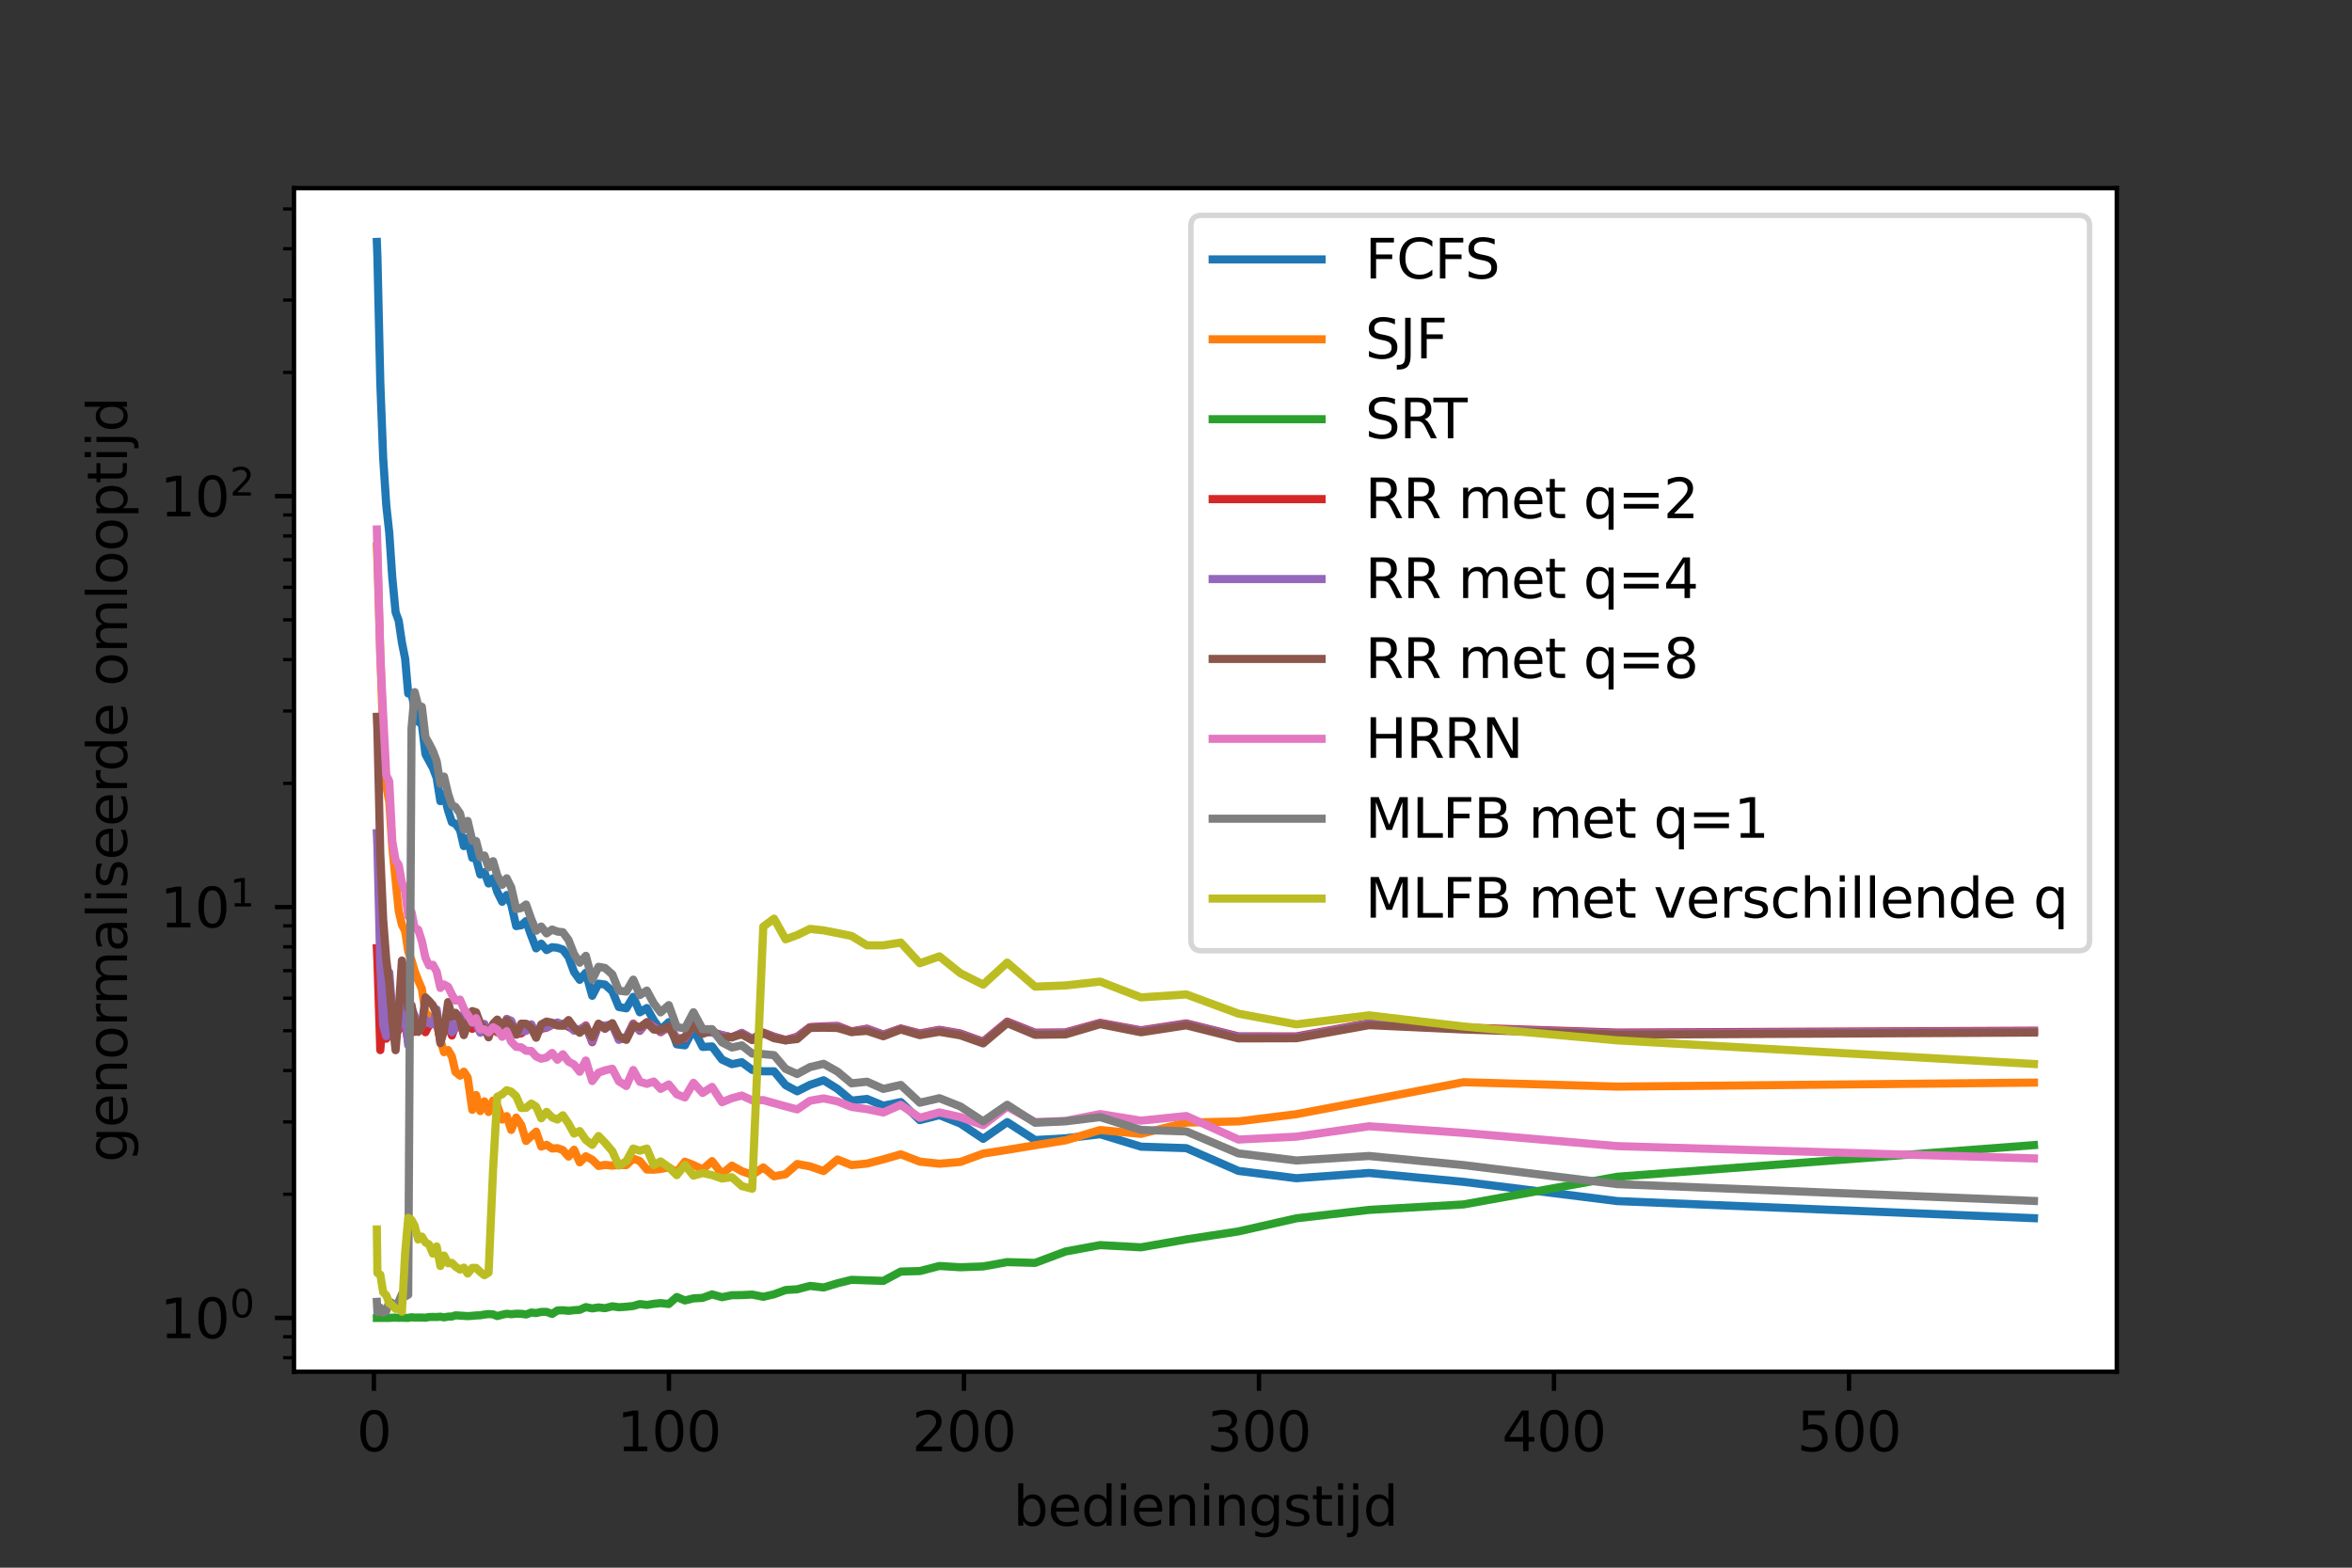 <?xml version="1.0" encoding="utf-8" standalone="no"?>
<!DOCTYPE svg PUBLIC "-//W3C//DTD SVG 1.1//EN"
  "http://www.w3.org/Graphics/SVG/1.1/DTD/svg11.dtd">
<svg height="288pt" version="1.1" viewBox="0 0 432 288" width="432pt" xmlns="http://www.w3.org/2000/svg" xmlns:xlink="http://www.w3.org/1999/xlink">
 <rect x="0" y="0" width="432" height="288" fill="#333333" stroke="none"/>
 <defs>
  <style type="text/css">*{stroke-linecap:butt;stroke-linejoin:round;}</style>
 </defs>
 <g id="figure_1">
  <g id="patch_1">
   <path d="M 0 288 
L 432 288 
L 432 0 
L 0 0 
z
" style="fill:none;"/>
  </g>
  <g id="axes_1">
   <g id="patch_2">
    <path d="M 54 252 
L 388.8 252 
L 388.8 34.56 
L 54 34.56 
z
" style="fill:#ffffff;"/>
   </g>
   <g id="matplotlib.axis_1">
    <g id="xtick_1">
     <g id="line2d_1">
      <defs>
       <path d="M 0 0 
L 0 3.5 
" id="m85ead9f7d1" style="stroke:#000000;stroke-width:0.8;"/>
      </defs>
      <g>
       <use style="stroke:#000000;stroke-width:0.8;" x="68.676" xlink:href="#m85ead9f7d1" y="252"/>
      </g>
     </g>
     <g id="text_1">
      <!-- 0 -->
      <g transform="translate(65.495 266.598)scale(0.1 -0.1)">
       <defs>
        <path d="M 2034 4250 
Q 1547 4250 1301 3770 
Q 1056 3291 1056 2328 
Q 1056 1369 1301 889 
Q 1547 409 2034 409 
Q 2525 409 2770 889 
Q 3016 1369 3016 2328 
Q 3016 3291 2770 3770 
Q 2525 4250 2034 4250 
z
M 2034 4750 
Q 2819 4750 3233 4129 
Q 3647 3509 3647 2328 
Q 3647 1150 3233 529 
Q 2819 -91 2034 -91 
Q 1250 -91 836 529 
Q 422 1150 422 2328 
Q 422 3509 836 4129 
Q 1250 4750 2034 4750 
z
" id="DejaVuSans-30" transform="scale(0.016)"/>
       </defs>
       <use xlink:href="#DejaVuSans-30"/>
      </g>
     </g>
    </g>
    <g id="xtick_2">
     <g id="line2d_2">
      <g>
       <use style="stroke:#000000;stroke-width:0.8;" x="122.863" xlink:href="#m85ead9f7d1" y="252"/>
      </g>
     </g>
     <g id="text_2">
      <!-- 100 -->
      <g transform="translate(113.32 266.598)scale(0.1 -0.1)">
       <defs>
        <path d="M 794 531 
L 1825 531 
L 1825 4091 
L 703 3866 
L 703 4441 
L 1819 4666 
L 2450 4666 
L 2450 531 
L 3481 531 
L 3481 0 
L 794 0 
L 794 531 
z
" id="DejaVuSans-31" transform="scale(0.016)"/>
       </defs>
       <use xlink:href="#DejaVuSans-31"/>
       <use x="63.623" xlink:href="#DejaVuSans-30"/>
       <use x="127.246" xlink:href="#DejaVuSans-30"/>
      </g>
     </g>
    </g>
    <g id="xtick_3">
     <g id="line2d_3">
      <g>
       <use style="stroke:#000000;stroke-width:0.8;" x="177.051" xlink:href="#m85ead9f7d1" y="252"/>
      </g>
     </g>
     <g id="text_3">
      <!-- 200 -->
      <g transform="translate(167.507 266.598)scale(0.1 -0.1)">
       <defs>
        <path d="M 1228 531 
L 3431 531 
L 3431 0 
L 469 0 
L 469 531 
Q 828 903 1448 1529 
Q 2069 2156 2228 2338 
Q 2531 2678 2651 2914 
Q 2772 3150 2772 3378 
Q 2772 3750 2511 3984 
Q 2250 4219 1831 4219 
Q 1534 4219 1204 4116 
Q 875 4013 500 3803 
L 500 4441 
Q 881 4594 1212 4672 
Q 1544 4750 1819 4750 
Q 2544 4750 2975 4387 
Q 3406 4025 3406 3419 
Q 3406 3131 3298 2873 
Q 3191 2616 2906 2266 
Q 2828 2175 2409 1742 
Q 1991 1309 1228 531 
z
" id="DejaVuSans-32" transform="scale(0.016)"/>
       </defs>
       <use xlink:href="#DejaVuSans-32"/>
       <use x="63.623" xlink:href="#DejaVuSans-30"/>
       <use x="127.246" xlink:href="#DejaVuSans-30"/>
      </g>
     </g>
    </g>
    <g id="xtick_4">
     <g id="line2d_4">
      <g>
       <use style="stroke:#000000;stroke-width:0.8;" x="231.238" xlink:href="#m85ead9f7d1" y="252"/>
      </g>
     </g>
     <g id="text_4">
      <!-- 300 -->
      <g transform="translate(221.694 266.598)scale(0.1 -0.1)">
       <defs>
        <path d="M 2597 2516 
Q 3050 2419 3304 2112 
Q 3559 1806 3559 1356 
Q 3559 666 3084 287 
Q 2609 -91 1734 -91 
Q 1441 -91 1130 -33 
Q 819 25 488 141 
L 488 750 
Q 750 597 1062 519 
Q 1375 441 1716 441 
Q 2309 441 2620 675 
Q 2931 909 2931 1356 
Q 2931 1769 2642 2001 
Q 2353 2234 1838 2234 
L 1294 2234 
L 1294 2753 
L 1863 2753 
Q 2328 2753 2575 2939 
Q 2822 3125 2822 3475 
Q 2822 3834 2567 4026 
Q 2313 4219 1838 4219 
Q 1578 4219 1281 4162 
Q 984 4106 628 3988 
L 628 4550 
Q 988 4650 1302 4700 
Q 1616 4750 1894 4750 
Q 2613 4750 3031 4423 
Q 3450 4097 3450 3541 
Q 3450 3153 3228 2886 
Q 3006 2619 2597 2516 
z
" id="DejaVuSans-33" transform="scale(0.016)"/>
       </defs>
       <use xlink:href="#DejaVuSans-33"/>
       <use x="63.623" xlink:href="#DejaVuSans-30"/>
       <use x="127.246" xlink:href="#DejaVuSans-30"/>
      </g>
     </g>
    </g>
    <g id="xtick_5">
     <g id="line2d_5">
      <g>
       <use style="stroke:#000000;stroke-width:0.8;" x="285.425" xlink:href="#m85ead9f7d1" y="252"/>
      </g>
     </g>
     <g id="text_5">
      <!-- 400 -->
      <g transform="translate(275.881 266.598)scale(0.1 -0.1)">
       <defs>
        <path d="M 2419 4116 
L 825 1625 
L 2419 1625 
L 2419 4116 
z
M 2253 4666 
L 3047 4666 
L 3047 1625 
L 3713 1625 
L 3713 1100 
L 3047 1100 
L 3047 0 
L 2419 0 
L 2419 1100 
L 313 1100 
L 313 1709 
L 2253 4666 
z
" id="DejaVuSans-34" transform="scale(0.016)"/>
       </defs>
       <use xlink:href="#DejaVuSans-34"/>
       <use x="63.623" xlink:href="#DejaVuSans-30"/>
       <use x="127.246" xlink:href="#DejaVuSans-30"/>
      </g>
     </g>
    </g>
    <g id="xtick_6">
     <g id="line2d_6">
      <g>
       <use style="stroke:#000000;stroke-width:0.8;" x="339.612" xlink:href="#m85ead9f7d1" y="252"/>
      </g>
     </g>
     <g id="text_6">
      <!-- 500 -->
      <g transform="translate(330.068 266.598)scale(0.1 -0.1)">
       <defs>
        <path d="M 691 4666 
L 3169 4666 
L 3169 4134 
L 1269 4134 
L 1269 2991 
Q 1406 3038 1543 3061 
Q 1681 3084 1819 3084 
Q 2600 3084 3056 2656 
Q 3513 2228 3513 1497 
Q 3513 744 3044 326 
Q 2575 -91 1722 -91 
Q 1428 -91 1123 -41 
Q 819 9 494 109 
L 494 744 
Q 775 591 1075 516 
Q 1375 441 1709 441 
Q 2250 441 2565 725 
Q 2881 1009 2881 1497 
Q 2881 1984 2565 2268 
Q 2250 2553 1709 2553 
Q 1456 2553 1204 2497 
Q 953 2441 691 2322 
L 691 4666 
z
" id="DejaVuSans-35" transform="scale(0.016)"/>
       </defs>
       <use xlink:href="#DejaVuSans-35"/>
       <use x="63.623" xlink:href="#DejaVuSans-30"/>
       <use x="127.246" xlink:href="#DejaVuSans-30"/>
      </g>
     </g>
    </g>
    <g id="text_7">
     <!-- bedieningstijd -->
     <g transform="translate(186.091 280.277)scale(0.1 -0.1)">
      <defs>
       <path d="M 3116 1747 
Q 3116 2381 2855 2742 
Q 2594 3103 2138 3103 
Q 1681 3103 1420 2742 
Q 1159 2381 1159 1747 
Q 1159 1113 1420 752 
Q 1681 391 2138 391 
Q 2594 391 2855 752 
Q 3116 1113 3116 1747 
z
M 1159 2969 
Q 1341 3281 1617 3432 
Q 1894 3584 2278 3584 
Q 2916 3584 3314 3078 
Q 3713 2572 3713 1747 
Q 3713 922 3314 415 
Q 2916 -91 2278 -91 
Q 1894 -91 1617 61 
Q 1341 213 1159 525 
L 1159 0 
L 581 0 
L 581 4863 
L 1159 4863 
L 1159 2969 
z
" id="DejaVuSans-62" transform="scale(0.016)"/>
       <path d="M 3597 1894 
L 3597 1613 
L 953 1613 
Q 991 1019 1311 708 
Q 1631 397 2203 397 
Q 2534 397 2845 478 
Q 3156 559 3463 722 
L 3463 178 
Q 3153 47 2828 -22 
Q 2503 -91 2169 -91 
Q 1331 -91 842 396 
Q 353 884 353 1716 
Q 353 2575 817 3079 
Q 1281 3584 2069 3584 
Q 2775 3584 3186 3129 
Q 3597 2675 3597 1894 
z
M 3022 2063 
Q 3016 2534 2758 2815 
Q 2500 3097 2075 3097 
Q 1594 3097 1305 2825 
Q 1016 2553 972 2059 
L 3022 2063 
z
" id="DejaVuSans-65" transform="scale(0.016)"/>
       <path d="M 2906 2969 
L 2906 4863 
L 3481 4863 
L 3481 0 
L 2906 0 
L 2906 525 
Q 2725 213 2448 61 
Q 2172 -91 1784 -91 
Q 1150 -91 751 415 
Q 353 922 353 1747 
Q 353 2572 751 3078 
Q 1150 3584 1784 3584 
Q 2172 3584 2448 3432 
Q 2725 3281 2906 2969 
z
M 947 1747 
Q 947 1113 1208 752 
Q 1469 391 1925 391 
Q 2381 391 2643 752 
Q 2906 1113 2906 1747 
Q 2906 2381 2643 2742 
Q 2381 3103 1925 3103 
Q 1469 3103 1208 2742 
Q 947 2381 947 1747 
z
" id="DejaVuSans-64" transform="scale(0.016)"/>
       <path d="M 603 3500 
L 1178 3500 
L 1178 0 
L 603 0 
L 603 3500 
z
M 603 4863 
L 1178 4863 
L 1178 4134 
L 603 4134 
L 603 4863 
z
" id="DejaVuSans-69" transform="scale(0.016)"/>
       <path d="M 3513 2113 
L 3513 0 
L 2938 0 
L 2938 2094 
Q 2938 2591 2744 2837 
Q 2550 3084 2163 3084 
Q 1697 3084 1428 2787 
Q 1159 2491 1159 1978 
L 1159 0 
L 581 0 
L 581 3500 
L 1159 3500 
L 1159 2956 
Q 1366 3272 1645 3428 
Q 1925 3584 2291 3584 
Q 2894 3584 3203 3211 
Q 3513 2838 3513 2113 
z
" id="DejaVuSans-6e" transform="scale(0.016)"/>
       <path d="M 2906 1791 
Q 2906 2416 2648 2759 
Q 2391 3103 1925 3103 
Q 1463 3103 1205 2759 
Q 947 2416 947 1791 
Q 947 1169 1205 825 
Q 1463 481 1925 481 
Q 2391 481 2648 825 
Q 2906 1169 2906 1791 
z
M 3481 434 
Q 3481 -459 3084 -895 
Q 2688 -1331 1869 -1331 
Q 1566 -1331 1297 -1286 
Q 1028 -1241 775 -1147 
L 775 -588 
Q 1028 -725 1275 -790 
Q 1522 -856 1778 -856 
Q 2344 -856 2625 -561 
Q 2906 -266 2906 331 
L 2906 616 
Q 2728 306 2450 153 
Q 2172 0 1784 0 
Q 1141 0 747 490 
Q 353 981 353 1791 
Q 353 2603 747 3093 
Q 1141 3584 1784 3584 
Q 2172 3584 2450 3431 
Q 2728 3278 2906 2969 
L 2906 3500 
L 3481 3500 
L 3481 434 
z
" id="DejaVuSans-67" transform="scale(0.016)"/>
       <path d="M 2834 3397 
L 2834 2853 
Q 2591 2978 2328 3040 
Q 2066 3103 1784 3103 
Q 1356 3103 1142 2972 
Q 928 2841 928 2578 
Q 928 2378 1081 2264 
Q 1234 2150 1697 2047 
L 1894 2003 
Q 2506 1872 2764 1633 
Q 3022 1394 3022 966 
Q 3022 478 2636 193 
Q 2250 -91 1575 -91 
Q 1294 -91 989 -36 
Q 684 19 347 128 
L 347 722 
Q 666 556 975 473 
Q 1284 391 1588 391 
Q 1994 391 2212 530 
Q 2431 669 2431 922 
Q 2431 1156 2273 1281 
Q 2116 1406 1581 1522 
L 1381 1569 
Q 847 1681 609 1914 
Q 372 2147 372 2553 
Q 372 3047 722 3315 
Q 1072 3584 1716 3584 
Q 2034 3584 2315 3537 
Q 2597 3491 2834 3397 
z
" id="DejaVuSans-73" transform="scale(0.016)"/>
       <path d="M 1172 4494 
L 1172 3500 
L 2356 3500 
L 2356 3053 
L 1172 3053 
L 1172 1153 
Q 1172 725 1289 603 
Q 1406 481 1766 481 
L 2356 481 
L 2356 0 
L 1766 0 
Q 1100 0 847 248 
Q 594 497 594 1153 
L 594 3053 
L 172 3053 
L 172 3500 
L 594 3500 
L 594 4494 
L 1172 4494 
z
" id="DejaVuSans-74" transform="scale(0.016)"/>
       <path d="M 603 3500 
L 1178 3500 
L 1178 -63 
Q 1178 -731 923 -1031 
Q 669 -1331 103 -1331 
L -116 -1331 
L -116 -844 
L 38 -844 
Q 366 -844 484 -692 
Q 603 -541 603 -63 
L 603 3500 
z
M 603 4863 
L 1178 4863 
L 1178 4134 
L 603 4134 
L 603 4863 
z
" id="DejaVuSans-6a" transform="scale(0.016)"/>
      </defs>
      <use xlink:href="#DejaVuSans-62"/>
      <use x="63.477" xlink:href="#DejaVuSans-65"/>
      <use x="125" xlink:href="#DejaVuSans-64"/>
      <use x="188.477" xlink:href="#DejaVuSans-69"/>
      <use x="216.26" xlink:href="#DejaVuSans-65"/>
      <use x="277.783" xlink:href="#DejaVuSans-6e"/>
      <use x="341.162" xlink:href="#DejaVuSans-69"/>
      <use x="368.945" xlink:href="#DejaVuSans-6e"/>
      <use x="432.324" xlink:href="#DejaVuSans-67"/>
      <use x="495.801" xlink:href="#DejaVuSans-73"/>
      <use x="547.9" xlink:href="#DejaVuSans-74"/>
      <use x="587.109" xlink:href="#DejaVuSans-69"/>
      <use x="614.893" xlink:href="#DejaVuSans-6a"/>
      <use x="642.676" xlink:href="#DejaVuSans-64"/>
     </g>
    </g>
   </g>
   <g id="matplotlib.axis_2">
    <g id="ytick_1">
     <g id="line2d_7">
      <defs>
       <path d="M 0 0 
L -3.5 0 
" id="mf4207d5b02" style="stroke:#000000;stroke-width:0.8;"/>
      </defs>
      <g>
       <use style="stroke:#000000;stroke-width:0.8;" x="54" xlink:href="#mf4207d5b02" y="242.116"/>
      </g>
     </g>
     <g id="text_8">
      <!-- $\mathdefault{10^{0}}$ -->
      <g transform="translate(29.4 245.916)scale(0.1 -0.1)">
       <use transform="translate(0 0.766)" xlink:href="#DejaVuSans-31"/>
       <use transform="translate(63.623 0.766)" xlink:href="#DejaVuSans-30"/>
       <use transform="translate(128.203 39.047)scale(0.7)" xlink:href="#DejaVuSans-30"/>
      </g>
     </g>
    </g>
    <g id="ytick_2">
     <g id="line2d_8">
      <g>
       <use style="stroke:#000000;stroke-width:0.8;" x="54" xlink:href="#mf4207d5b02" y="166.63"/>
      </g>
     </g>
     <g id="text_9">
      <!-- $\mathdefault{10^{1}}$ -->
      <g transform="translate(29.4 170.43)scale(0.1 -0.1)">
       <use transform="translate(0 0.684)" xlink:href="#DejaVuSans-31"/>
       <use transform="translate(63.623 0.684)" xlink:href="#DejaVuSans-30"/>
       <use transform="translate(128.203 38.966)scale(0.7)" xlink:href="#DejaVuSans-31"/>
      </g>
     </g>
    </g>
    <g id="ytick_3">
     <g id="line2d_9">
      <g>
       <use style="stroke:#000000;stroke-width:0.8;" x="54" xlink:href="#mf4207d5b02" y="91.144"/>
      </g>
     </g>
     <g id="text_10">
      <!-- $\mathdefault{10^{2}}$ -->
      <g transform="translate(29.4 94.943)scale(0.1 -0.1)">
       <use transform="translate(0 0.766)" xlink:href="#DejaVuSans-31"/>
       <use transform="translate(63.623 0.766)" xlink:href="#DejaVuSans-30"/>
       <use transform="translate(128.203 39.047)scale(0.7)" xlink:href="#DejaVuSans-32"/>
      </g>
     </g>
    </g>
    <g id="ytick_4">
     <g id="line2d_10">
      <defs>
       <path d="M 0 0 
L -2 0 
" id="m2b9ad34333" style="stroke:#000000;stroke-width:0.6;"/>
      </defs>
      <g>
       <use style="stroke:#000000;stroke-width:0.6;" x="54" xlink:href="#m2b9ad34333" y="249.432"/>
      </g>
     </g>
    </g>
    <g id="ytick_5">
     <g id="line2d_11">
      <g>
       <use style="stroke:#000000;stroke-width:0.6;" x="54" xlink:href="#m2b9ad34333" y="245.57"/>
      </g>
     </g>
    </g>
    <g id="ytick_6">
     <g id="line2d_12">
      <g>
       <use style="stroke:#000000;stroke-width:0.6;" x="54" xlink:href="#m2b9ad34333" y="219.393"/>
      </g>
     </g>
    </g>
    <g id="ytick_7">
     <g id="line2d_13">
      <g>
       <use style="stroke:#000000;stroke-width:0.6;" x="54" xlink:href="#m2b9ad34333" y="206.1"/>
      </g>
     </g>
    </g>
    <g id="ytick_8">
     <g id="line2d_14">
      <g>
       <use style="stroke:#000000;stroke-width:0.6;" x="54" xlink:href="#m2b9ad34333" y="196.669"/>
      </g>
     </g>
    </g>
    <g id="ytick_9">
     <g id="line2d_15">
      <g>
       <use style="stroke:#000000;stroke-width:0.6;" x="54" xlink:href="#m2b9ad34333" y="189.354"/>
      </g>
     </g>
    </g>
    <g id="ytick_10">
     <g id="line2d_16">
      <g>
       <use style="stroke:#000000;stroke-width:0.6;" x="54" xlink:href="#m2b9ad34333" y="183.377"/>
      </g>
     </g>
    </g>
    <g id="ytick_11">
     <g id="line2d_17">
      <g>
       <use style="stroke:#000000;stroke-width:0.6;" x="54" xlink:href="#m2b9ad34333" y="178.323"/>
      </g>
     </g>
    </g>
    <g id="ytick_12">
     <g id="line2d_18">
      <g>
       <use style="stroke:#000000;stroke-width:0.6;" x="54" xlink:href="#m2b9ad34333" y="173.946"/>
      </g>
     </g>
    </g>
    <g id="ytick_13">
     <g id="line2d_19">
      <g>
       <use style="stroke:#000000;stroke-width:0.6;" x="54" xlink:href="#m2b9ad34333" y="170.084"/>
      </g>
     </g>
    </g>
    <g id="ytick_14">
     <g id="line2d_20">
      <g>
       <use style="stroke:#000000;stroke-width:0.6;" x="54" xlink:href="#m2b9ad34333" y="143.907"/>
      </g>
     </g>
    </g>
    <g id="ytick_15">
     <g id="line2d_21">
      <g>
       <use style="stroke:#000000;stroke-width:0.6;" x="54" xlink:href="#m2b9ad34333" y="130.614"/>
      </g>
     </g>
    </g>
    <g id="ytick_16">
     <g id="line2d_22">
      <g>
       <use style="stroke:#000000;stroke-width:0.6;" x="54" xlink:href="#m2b9ad34333" y="121.183"/>
      </g>
     </g>
    </g>
    <g id="ytick_17">
     <g id="line2d_23">
      <g>
       <use style="stroke:#000000;stroke-width:0.6;" x="54" xlink:href="#m2b9ad34333" y="113.868"/>
      </g>
     </g>
    </g>
    <g id="ytick_18">
     <g id="line2d_24">
      <g>
       <use style="stroke:#000000;stroke-width:0.6;" x="54" xlink:href="#m2b9ad34333" y="107.891"/>
      </g>
     </g>
    </g>
    <g id="ytick_19">
     <g id="line2d_25">
      <g>
       <use style="stroke:#000000;stroke-width:0.6;" x="54" xlink:href="#m2b9ad34333" y="102.837"/>
      </g>
     </g>
    </g>
    <g id="ytick_20">
     <g id="line2d_26">
      <g>
       <use style="stroke:#000000;stroke-width:0.6;" x="54" xlink:href="#m2b9ad34333" y="98.46"/>
      </g>
     </g>
    </g>
    <g id="ytick_21">
     <g id="line2d_27">
      <g>
       <use style="stroke:#000000;stroke-width:0.6;" x="54" xlink:href="#m2b9ad34333" y="94.598"/>
      </g>
     </g>
    </g>
    <g id="ytick_22">
     <g id="line2d_28">
      <g>
       <use style="stroke:#000000;stroke-width:0.6;" x="54" xlink:href="#m2b9ad34333" y="68.421"/>
      </g>
     </g>
    </g>
    <g id="ytick_23">
     <g id="line2d_29">
      <g>
       <use style="stroke:#000000;stroke-width:0.6;" x="54" xlink:href="#m2b9ad34333" y="55.128"/>
      </g>
     </g>
    </g>
    <g id="ytick_24">
     <g id="line2d_30">
      <g>
       <use style="stroke:#000000;stroke-width:0.6;" x="54" xlink:href="#m2b9ad34333" y="45.697"/>
      </g>
     </g>
    </g>
    <g id="ytick_25">
     <g id="line2d_31">
      <g>
       <use style="stroke:#000000;stroke-width:0.6;" x="54" xlink:href="#m2b9ad34333" y="38.382"/>
      </g>
     </g>
    </g>
    <g id="text_11">
     <!-- genormaliseerde omlooptijd -->
     <g transform="translate(23.32 213.529)rotate(-90)scale(0.1 -0.1)">
      <defs>
       <path d="M 1959 3097 
Q 1497 3097 1228 2736 
Q 959 2375 959 1747 
Q 959 1119 1226 758 
Q 1494 397 1959 397 
Q 2419 397 2687 759 
Q 2956 1122 2956 1747 
Q 2956 2369 2687 2733 
Q 2419 3097 1959 3097 
z
M 1959 3584 
Q 2709 3584 3137 3096 
Q 3566 2609 3566 1747 
Q 3566 888 3137 398 
Q 2709 -91 1959 -91 
Q 1206 -91 779 398 
Q 353 888 353 1747 
Q 353 2609 779 3096 
Q 1206 3584 1959 3584 
z
" id="DejaVuSans-6f" transform="scale(0.016)"/>
       <path d="M 2631 2963 
Q 2534 3019 2420 3045 
Q 2306 3072 2169 3072 
Q 1681 3072 1420 2755 
Q 1159 2438 1159 1844 
L 1159 0 
L 581 0 
L 581 3500 
L 1159 3500 
L 1159 2956 
Q 1341 3275 1631 3429 
Q 1922 3584 2338 3584 
Q 2397 3584 2469 3576 
Q 2541 3569 2628 3553 
L 2631 2963 
z
" id="DejaVuSans-72" transform="scale(0.016)"/>
       <path d="M 3328 2828 
Q 3544 3216 3844 3400 
Q 4144 3584 4550 3584 
Q 5097 3584 5394 3201 
Q 5691 2819 5691 2113 
L 5691 0 
L 5113 0 
L 5113 2094 
Q 5113 2597 4934 2840 
Q 4756 3084 4391 3084 
Q 3944 3084 3684 2787 
Q 3425 2491 3425 1978 
L 3425 0 
L 2847 0 
L 2847 2094 
Q 2847 2600 2669 2842 
Q 2491 3084 2119 3084 
Q 1678 3084 1418 2786 
Q 1159 2488 1159 1978 
L 1159 0 
L 581 0 
L 581 3500 
L 1159 3500 
L 1159 2956 
Q 1356 3278 1631 3431 
Q 1906 3584 2284 3584 
Q 2666 3584 2933 3390 
Q 3200 3197 3328 2828 
z
" id="DejaVuSans-6d" transform="scale(0.016)"/>
       <path d="M 2194 1759 
Q 1497 1759 1228 1600 
Q 959 1441 959 1056 
Q 959 750 1161 570 
Q 1363 391 1709 391 
Q 2188 391 2477 730 
Q 2766 1069 2766 1631 
L 2766 1759 
L 2194 1759 
z
M 3341 1997 
L 3341 0 
L 2766 0 
L 2766 531 
Q 2569 213 2275 61 
Q 1981 -91 1556 -91 
Q 1019 -91 701 211 
Q 384 513 384 1019 
Q 384 1609 779 1909 
Q 1175 2209 1959 2209 
L 2766 2209 
L 2766 2266 
Q 2766 2663 2505 2880 
Q 2244 3097 1772 3097 
Q 1472 3097 1187 3025 
Q 903 2953 641 2809 
L 641 3341 
Q 956 3463 1253 3523 
Q 1550 3584 1831 3584 
Q 2591 3584 2966 3190 
Q 3341 2797 3341 1997 
z
" id="DejaVuSans-61" transform="scale(0.016)"/>
       <path d="M 603 4863 
L 1178 4863 
L 1178 0 
L 603 0 
L 603 4863 
z
" id="DejaVuSans-6c" transform="scale(0.016)"/>
       <path id="DejaVuSans-20" transform="scale(0.016)"/>
       <path d="M 1159 525 
L 1159 -1331 
L 581 -1331 
L 581 3500 
L 1159 3500 
L 1159 2969 
Q 1341 3281 1617 3432 
Q 1894 3584 2278 3584 
Q 2916 3584 3314 3078 
Q 3713 2572 3713 1747 
Q 3713 922 3314 415 
Q 2916 -91 2278 -91 
Q 1894 -91 1617 61 
Q 1341 213 1159 525 
z
M 3116 1747 
Q 3116 2381 2855 2742 
Q 2594 3103 2138 3103 
Q 1681 3103 1420 2742 
Q 1159 2381 1159 1747 
Q 1159 1113 1420 752 
Q 1681 391 2138 391 
Q 2594 391 2855 752 
Q 3116 1113 3116 1747 
z
" id="DejaVuSans-70" transform="scale(0.016)"/>
      </defs>
      <use xlink:href="#DejaVuSans-67"/>
      <use x="63.477" xlink:href="#DejaVuSans-65"/>
      <use x="125" xlink:href="#DejaVuSans-6e"/>
      <use x="188.379" xlink:href="#DejaVuSans-6f"/>
      <use x="249.561" xlink:href="#DejaVuSans-72"/>
      <use x="288.924" xlink:href="#DejaVuSans-6d"/>
      <use x="386.336" xlink:href="#DejaVuSans-61"/>
      <use x="447.615" xlink:href="#DejaVuSans-6c"/>
      <use x="475.398" xlink:href="#DejaVuSans-69"/>
      <use x="503.182" xlink:href="#DejaVuSans-73"/>
      <use x="555.281" xlink:href="#DejaVuSans-65"/>
      <use x="616.805" xlink:href="#DejaVuSans-65"/>
      <use x="678.328" xlink:href="#DejaVuSans-72"/>
      <use x="717.691" xlink:href="#DejaVuSans-64"/>
      <use x="781.168" xlink:href="#DejaVuSans-65"/>
      <use x="842.691" xlink:href="#DejaVuSans-20"/>
      <use x="874.479" xlink:href="#DejaVuSans-6f"/>
      <use x="935.66" xlink:href="#DejaVuSans-6d"/>
      <use x="1033.072" xlink:href="#DejaVuSans-6c"/>
      <use x="1060.855" xlink:href="#DejaVuSans-6f"/>
      <use x="1122.037" xlink:href="#DejaVuSans-6f"/>
      <use x="1183.219" xlink:href="#DejaVuSans-70"/>
      <use x="1246.695" xlink:href="#DejaVuSans-74"/>
      <use x="1285.904" xlink:href="#DejaVuSans-69"/>
      <use x="1313.688" xlink:href="#DejaVuSans-6a"/>
      <use x="1341.471" xlink:href="#DejaVuSans-64"/>
     </g>
    </g>
   </g>
   <g id="line2d_32">
    <path clip-path="url(#pfa56e03f9a)" d="M 69.218 44.444 
L 69.321 47.14 
L 69.851 70.276 
L 70.38 84.185 
L 70.949 92.819 
L 71.494 97.861 
L 72.048 106.047 
L 72.661 112.481 
L 73.233 114.044 
L 73.819 118.025 
L 74.415 121.013 
L 74.977 127.405 
L 75.587 127.372 
L 76.171 130.286 
L 76.81 132.58 
L 77.482 133.015 
L 78.142 138.556 
L 78.81 139.774 
L 79.508 141.055 
L 80.203 142.889 
L 80.884 147.184 
L 81.556 145.829 
L 82.309 148.924 
L 83.004 151.056 
L 83.661 151.318 
L 84.495 152.464 
L 85.194 155.446 
L 85.9 153.953 
L 86.749 157.599 
L 87.446 157.722 
L 88.214 160.648 
L 88.976 160.233 
L 89.74 162.311 
L 90.567 161.344 
L 91.328 163.833 
L 92.236 165.661 
L 93.066 164.425 
L 93.897 166.134 
L 94.812 170.132 
L 95.737 169.981 
L 96.627 169.218 
L 97.587 171.915 
L 98.477 174.225 
L 99.411 173.362 
L 100.394 174.534 
L 101.407 174.007 
L 102.389 174.114 
L 103.383 174.443 
L 104.43 175.81 
L 105.436 178.545 
L 106.477 179.999 
L 107.604 178.699 
L 108.776 182.937 
L 109.932 180.705 
L 111.115 180.874 
L 112.466 182.097 
L 113.661 184.998 
L 115.031 185.24 
L 116.313 183.127 
L 117.521 185.972 
L 118.808 185.188 
L 120.073 187.424 
L 121.338 189.188 
L 122.835 187.774 
L 124.31 191.853 
L 125.796 192.037 
L 127.37 189.07 
L 129.054 192.334 
L 130.783 192.241 
L 132.61 194.656 
L 134.437 195.497 
L 136.251 195.14 
L 138.152 196.552 
L 140.196 196.811 
L 142.175 196.807 
L 144.296 199.354 
L 146.421 200.482 
L 148.768 199.302 
L 151.272 198.458 
L 153.829 200.036 
L 156.402 202.194 
L 159.249 201.89 
L 162.246 203.129 
L 165.451 202.463 
L 168.943 205.777 
L 172.543 204.867 
L 176.385 206.397 
L 180.579 209.214 
L 184.997 206.144 
L 190.115 209.439 
L 195.717 209.114 
L 202.068 208.369 
L 209.569 210.655 
L 217.889 210.924 
L 227.464 215.107 
L 238.093 216.454 
L 251.454 215.487 
L 268.782 217.116 
L 297.028 220.65 
L 373.582 223.794 
" style="fill:none;stroke:#1f77b4;stroke-linecap:square;stroke-width:1.5;"/>
   </g>
   <g id="line2d_33">
    <path clip-path="url(#pfa56e03f9a)" d="M 69.218 100.359 
L 69.321 102.715 
L 69.851 120.126 
L 70.38 134.83 
L 70.949 144.483 
L 71.494 147.223 
L 72.048 155.571 
L 72.661 161.705 
L 73.233 167.359 
L 73.819 169.881 
L 74.415 171.041 
L 74.977 174.804 
L 75.587 176.408 
L 76.171 178.412 
L 76.81 180.101 
L 77.482 181.641 
L 78.142 186.057 
L 78.81 186.644 
L 79.508 187.843 
L 80.203 188.003 
L 80.884 191.044 
L 81.556 193.302 
L 82.309 192.905 
L 83.004 194.112 
L 83.661 196.937 
L 84.495 197.611 
L 85.194 196.874 
L 85.9 197.957 
L 86.749 203.89 
L 87.446 201.169 
L 88.214 204.117 
L 88.976 202.333 
L 89.74 204.29 
L 90.567 202.185 
L 91.328 203.093 
L 92.236 205.67 
L 93.066 205.043 
L 93.897 207.577 
L 94.812 205.316 
L 95.737 206.657 
L 96.627 209.61 
L 97.587 208.721 
L 98.477 207.893 
L 99.411 210.629 
L 100.394 210.309 
L 101.407 210.996 
L 102.389 210.926 
L 103.383 211.287 
L 104.43 212.475 
L 105.436 211.219 
L 106.477 213.539 
L 107.604 212.42 
L 108.776 213.044 
L 109.932 214.202 
L 111.115 214.004 
L 112.466 214.135 
L 113.661 214.022 
L 115.031 214.041 
L 116.313 212.849 
L 117.521 213.298 
L 118.808 214.855 
L 120.073 214.879 
L 121.338 214.747 
L 122.835 214.48 
L 124.31 215.329 
L 125.796 213.419 
L 127.37 214.023 
L 129.054 214.831 
L 130.783 213.307 
L 132.61 215.659 
L 134.437 214.145 
L 136.251 215.16 
L 138.152 215.833 
L 140.196 214.469 
L 142.175 216.099 
L 144.296 215.711 
L 146.421 213.841 
L 148.768 214.27 
L 151.272 215.134 
L 153.829 213.01 
L 156.402 214.038 
L 159.249 213.759 
L 162.246 212.985 
L 165.451 212.055 
L 168.943 213.406 
L 172.543 213.788 
L 176.385 213.466 
L 180.579 211.93 
L 184.997 211.244 
L 190.115 210.394 
L 195.717 209.493 
L 202.068 207.595 
L 209.569 208.303 
L 217.889 206.231 
L 227.464 206.015 
L 238.093 204.692 
L 251.454 202.152 
L 268.782 198.813 
L 297.028 199.62 
L 373.582 198.888 
" style="fill:none;stroke:#ff7f0e;stroke-linecap:square;stroke-width:1.5;"/>
   </g>
   <g id="line2d_34">
    <path clip-path="url(#pfa56e03f9a)" d="M 69.218 242.116 
L 69.321 242.116 
L 69.851 242.116 
L 70.38 242.116 
L 70.949 242.116 
L 71.494 242.116 
L 72.048 242.073 
L 72.661 242.061 
L 73.233 242.094 
L 73.819 242.069 
L 74.415 242.104 
L 74.977 242.11 
L 75.587 241.991 
L 76.171 242.055 
L 76.81 242.038 
L 77.482 242.048 
L 78.142 242.076 
L 78.81 241.955 
L 79.508 241.936 
L 80.203 241.948 
L 80.884 241.89 
L 81.556 242.017 
L 82.309 241.876 
L 83.004 241.855 
L 83.661 241.643 
L 84.495 241.69 
L 85.194 241.738 
L 85.9 241.78 
L 86.749 241.73 
L 87.446 241.66 
L 88.214 241.63 
L 88.976 241.495 
L 89.74 241.414 
L 90.567 241.46 
L 91.328 241.776 
L 92.236 241.529 
L 93.066 241.348 
L 93.897 241.435 
L 94.812 241.343 
L 95.737 241.353 
L 96.627 241.487 
L 97.587 241.123 
L 98.477 241.22 
L 99.411 241.014 
L 100.394 241.01 
L 101.407 241.38 
L 102.389 240.743 
L 103.383 240.702 
L 104.43 240.813 
L 105.436 240.696 
L 106.477 240.627 
L 107.604 240.126 
L 108.776 240.368 
L 109.932 240.186 
L 111.115 240.329 
L 112.466 239.982 
L 113.661 240.154 
L 115.031 240.063 
L 116.313 239.921 
L 117.521 239.567 
L 118.808 239.731 
L 120.073 239.527 
L 121.338 239.395 
L 122.835 239.558 
L 124.31 238.272 
L 125.796 238.907 
L 127.37 238.524 
L 129.054 238.434 
L 130.783 237.798 
L 132.61 238.307 
L 134.437 237.94 
L 136.251 237.921 
L 138.152 237.826 
L 140.196 238.235 
L 142.175 237.775 
L 144.296 236.989 
L 146.421 236.856 
L 148.768 236.238 
L 151.272 236.524 
L 153.829 235.751 
L 156.402 235.115 
L 159.249 235.215 
L 162.246 235.313 
L 165.451 233.595 
L 168.943 233.507 
L 172.543 232.574 
L 176.385 232.809 
L 180.579 232.658 
L 184.997 231.861 
L 190.115 232.006 
L 195.717 229.907 
L 202.068 228.742 
L 209.569 229.145 
L 217.889 227.688 
L 227.464 226.224 
L 238.093 223.819 
L 251.454 222.27 
L 268.782 221.272 
L 297.028 216.184 
L 373.582 210.368 
" style="fill:none;stroke:#2ca02c;stroke-linecap:square;stroke-width:1.5;"/>
   </g>
   <g id="line2d_35">
    <path clip-path="url(#pfa56e03f9a)" d="M 69.218 174.192 
L 69.321 176.44 
L 69.851 192.915 
L 70.38 186.42 
L 70.949 190.82 
L 71.494 185.892 
L 72.048 190.297 
L 72.661 190.032 
L 73.233 189.177 
L 73.819 187.786 
L 74.415 188.102 
L 74.977 191.301 
L 75.587 187.524 
L 76.171 189.552 
L 76.81 188.033 
L 77.482 188.46 
L 78.142 189.632 
L 78.81 188.311 
L 79.508 187.926 
L 80.203 187.298 
L 80.884 191.229 
L 81.556 187.903 
L 82.309 188.398 
L 83.004 190.237 
L 83.661 188.459 
L 84.495 187.841 
L 85.194 189.801 
L 85.9 187.227 
L 86.749 189.016 
L 87.446 188.172 
L 88.214 189.561 
L 88.976 189.091 
L 89.74 189.81 
L 90.567 188.55 
L 91.328 189.651 
L 92.236 189.635 
L 93.066 187.762 
L 93.897 187.713 
L 94.812 189.983 
L 95.737 189.835 
L 96.627 189.09 
L 97.587 188.786 
L 98.477 189.802 
L 99.411 188.999 
L 100.394 188.792 
L 101.407 188.265 
L 102.389 188.091 
L 103.383 188.123 
L 104.43 188.631 
L 105.436 189.151 
L 106.477 189.376 
L 107.604 188.39 
L 108.776 191.458 
L 109.932 188.289 
L 111.115 188.47 
L 112.466 188.285 
L 113.661 190.893 
L 115.031 190.76 
L 116.313 188.049 
L 117.521 189.371 
L 118.808 187.82 
L 120.073 188.519 
L 121.338 189.615 
L 122.835 188.638 
L 124.31 190.727 
L 125.796 190.83 
L 127.37 188.178 
L 129.054 189.357 
L 130.783 189.643 
L 132.61 190.156 
L 134.437 190.562 
L 136.251 189.77 
L 138.152 190.832 
L 140.196 189.696 
L 142.175 190.443 
L 144.296 191.059 
L 146.421 190.458 
L 148.768 188.697 
L 151.272 188.552 
L 153.829 188.473 
L 156.402 189.477 
L 159.249 188.982 
L 162.246 190.066 
L 165.451 188.944 
L 168.943 189.858 
L 172.543 189.19 
L 176.385 189.86 
L 180.579 191.364 
L 184.997 187.684 
L 190.115 189.722 
L 195.717 189.669 
L 202.068 187.907 
L 209.569 189.285 
L 217.889 188.009 
L 227.464 190.39 
L 238.093 190.404 
L 251.454 187.954 
L 268.782 188.767 
L 297.028 189.704 
L 373.582 189.356 
" style="fill:none;stroke:#d62728;stroke-linecap:square;stroke-width:1.5;"/>
   </g>
   <g id="line2d_36">
    <path clip-path="url(#pfa56e03f9a)" d="M 69.218 153.059 
L 69.321 155.371 
L 69.851 177.254 
L 70.38 188.311 
L 70.949 190.348 
L 71.494 178.645 
L 72.048 185.642 
L 72.661 191.001 
L 73.233 188.046 
L 73.819 183.479 
L 74.415 186.662 
L 74.977 192.008 
L 75.587 185.262 
L 76.171 186.636 
L 76.81 188.471 
L 77.482 188.409 
L 78.142 187.316 
L 78.81 187.974 
L 79.508 188.185 
L 80.203 185.447 
L 80.884 190.61 
L 81.556 188.32 
L 82.309 186.82 
L 83.004 189.613 
L 83.661 188.886 
L 84.495 186.562 
L 85.194 189.312 
L 85.9 187.531 
L 86.749 187.875 
L 87.446 188.026 
L 88.214 189.723 
L 88.976 188.109 
L 89.74 189.921 
L 90.567 188.4 
L 91.328 188.91 
L 92.236 189.983 
L 93.066 187.17 
L 93.897 187.535 
L 94.812 189.986 
L 95.737 189.355 
L 96.627 189.388 
L 97.587 188.177 
L 98.477 189.961 
L 99.411 188.751 
L 100.394 188.717 
L 101.407 188.267 
L 102.389 187.837 
L 103.383 188.231 
L 104.43 188.317 
L 105.436 189.35 
L 106.477 189.065 
L 107.604 188.532 
L 108.776 191.287 
L 109.932 188.348 
L 111.115 188.404 
L 112.466 188.182 
L 113.661 191.036 
L 115.031 190.569 
L 116.313 188.169 
L 117.521 189.27 
L 118.808 187.83 
L 120.073 188.599 
L 121.338 189.481 
L 122.835 188.755 
L 124.31 190.786 
L 125.796 190.736 
L 127.37 188.237 
L 129.054 189.472 
L 130.783 189.697 
L 132.61 190.154 
L 134.437 190.59 
L 136.251 189.761 
L 138.152 190.914 
L 140.196 189.77 
L 142.175 190.492 
L 144.296 191.131 
L 146.421 190.539 
L 148.768 188.748 
L 151.272 188.634 
L 153.829 188.581 
L 156.402 189.589 
L 159.249 189.052 
L 162.246 190.152 
L 165.451 189.012 
L 168.943 189.975 
L 172.543 189.277 
L 176.385 189.971 
L 180.579 191.458 
L 184.997 187.798 
L 190.115 189.836 
L 195.717 189.781 
L 202.068 188.003 
L 209.569 189.387 
L 217.889 188.132 
L 227.464 190.491 
L 238.093 190.526 
L 251.454 188.069 
L 268.782 188.89 
L 297.028 189.833 
L 373.582 189.466 
" style="fill:none;stroke:#9467bd;stroke-linecap:square;stroke-width:1.5;"/>
   </g>
   <g id="line2d_37">
    <path clip-path="url(#pfa56e03f9a)" d="M 69.218 131.685 
L 69.321 134.168 
L 69.851 156.867 
L 70.38 168.942 
L 70.949 176.358 
L 71.494 180.538 
L 72.048 187.453 
L 72.661 192.934 
L 73.233 185.655 
L 73.819 176.463 
L 74.415 179.75 
L 74.977 185.301 
L 75.587 184.657 
L 76.171 187.841 
L 76.81 189.564 
L 77.482 188.419 
L 78.142 183.233 
L 78.81 183.886 
L 79.508 184.695 
L 80.203 186.27 
L 80.884 191.635 
L 81.556 189.202 
L 82.309 184.089 
L 83.004 186.82 
L 83.661 186.057 
L 84.495 187.312 
L 85.194 190.159 
L 85.9 188.161 
L 86.749 185.746 
L 87.446 185.974 
L 88.214 188.058 
L 88.976 188.838 
L 89.74 190.568 
L 90.567 188.087 
L 91.328 187.307 
L 92.236 188.346 
L 93.066 187.451 
L 93.897 188.307 
L 94.812 190.077 
L 95.737 188.055 
L 96.627 188.077 
L 97.587 188.837 
L 98.477 190.638 
L 99.411 188.196 
L 100.394 187.673 
L 101.407 187.887 
L 102.389 188.397 
L 103.383 188.443 
L 104.43 187.395 
L 105.436 188.757 
L 106.477 189.73 
L 107.604 188.768 
L 108.776 190.527 
L 109.932 188.055 
L 111.115 189.007 
L 112.466 187.969 
L 113.661 190.352 
L 115.031 191.036 
L 116.313 188.401 
L 117.521 188.725 
L 118.808 187.812 
L 120.073 189.141 
L 121.338 189.209 
L 122.835 188.573 
L 124.31 191.33 
L 125.796 190.499 
L 127.37 188.224 
L 129.054 189.931 
L 130.783 189.307 
L 132.61 190.707 
L 134.437 190.5 
L 136.251 190.022 
L 138.152 191.086 
L 140.196 189.806 
L 142.175 190.738 
L 144.296 191.124 
L 146.421 190.883 
L 148.768 188.844 
L 151.272 188.797 
L 153.829 188.853 
L 156.402 189.594 
L 159.249 189.378 
L 162.246 190.371 
L 165.451 189.129 
L 168.943 190.165 
L 172.543 189.551 
L 176.385 190.198 
L 180.579 191.683 
L 184.997 187.964 
L 190.115 190.102 
L 195.717 190.031 
L 202.068 188.151 
L 209.569 189.637 
L 217.889 188.363 
L 227.464 190.765 
L 238.093 190.737 
L 251.454 188.333 
L 268.782 189.123 
L 297.028 190.086 
L 373.582 189.689 
" style="fill:none;stroke:#8c564b;stroke-linecap:square;stroke-width:1.5;"/>
   </g>
   <g id="line2d_38">
    <path clip-path="url(#pfa56e03f9a)" d="M 69.218 97.27 
L 69.321 100.508 
L 69.851 120.373 
L 70.38 131.439 
L 70.949 142.405 
L 71.494 143.542 
L 72.048 154.527 
L 72.661 158.056 
L 73.233 158.897 
L 73.819 162.147 
L 74.415 163.768 
L 74.977 168.305 
L 75.587 167.54 
L 76.171 170.473 
L 76.81 170.791 
L 77.482 172.871 
L 78.142 175.945 
L 78.81 177.37 
L 79.508 177.239 
L 80.203 178.485 
L 80.884 181.497 
L 81.556 180.856 
L 82.309 181.282 
L 83.004 182.715 
L 83.661 183.828 
L 84.495 183.639 
L 85.194 185.309 
L 85.9 186.389 
L 86.749 187.829 
L 87.446 187.042 
L 88.214 189.097 
L 88.976 189.101 
L 89.74 189.668 
L 90.567 188.709 
L 91.328 189.147 
L 92.236 190.466 
L 93.066 189.46 
L 93.897 191.362 
L 94.812 192.314 
L 95.737 192.4 
L 96.627 193.036 
L 97.587 193.081 
L 98.477 194.085 
L 99.411 194.5 
L 100.394 194.266 
L 101.407 193.435 
L 102.389 194.689 
L 103.383 193.679 
L 104.43 195.034 
L 105.436 195.56 
L 106.477 196.886 
L 107.604 194.828 
L 108.776 198.595 
L 109.932 197.073 
L 111.115 196.641 
L 112.466 196.333 
L 113.661 198.639 
L 115.031 199.51 
L 116.313 196.574 
L 117.521 198.732 
L 118.808 199.114 
L 120.073 198.687 
L 121.338 200.036 
L 122.835 199.222 
L 124.31 201.027 
L 125.796 201.609 
L 127.37 198.921 
L 129.054 200.786 
L 130.783 199.677 
L 132.61 202.492 
L 134.437 201.749 
L 136.251 201.266 
L 138.152 202.131 
L 140.196 202.103 
L 142.175 202.665 
L 144.296 203.246 
L 146.421 203.815 
L 148.768 202.218 
L 151.272 201.784 
L 153.829 202.334 
L 156.402 203.356 
L 159.249 203.761 
L 162.246 204.374 
L 165.451 202.968 
L 168.943 205.351 
L 172.543 204.359 
L 176.385 205.217 
L 180.579 206.709 
L 184.997 203.311 
L 190.115 206.127 
L 195.717 205.923 
L 202.068 204.664 
L 209.569 205.877 
L 217.889 205.022 
L 227.464 209.348 
L 238.093 208.818 
L 251.454 206.91 
L 268.782 208.119 
L 297.028 210.554 
L 373.582 212.809 
" style="fill:none;stroke:#e377c2;stroke-linecap:square;stroke-width:1.5;"/>
   </g>
   <g id="line2d_39">
    <path clip-path="url(#pfa56e03f9a)" d="M 69.218 239.171 
L 69.321 241.02 
L 69.851 240.237 
L 70.38 241.174 
L 70.949 240.868 
L 71.494 239.121 
L 72.048 239.403 
L 72.661 240.097 
L 73.233 239.115 
L 73.819 237.731 
L 74.415 238.165 
L 74.977 237.868 
L 75.587 133.815 
L 76.171 127.159 
L 76.81 129.622 
L 77.482 129.842 
L 78.142 135.404 
L 78.81 136.598 
L 79.508 137.953 
L 80.203 139.824 
L 80.884 143.995 
L 81.556 142.666 
L 82.309 145.856 
L 83.004 147.938 
L 83.661 148.235 
L 84.495 149.433 
L 85.194 152.416 
L 85.9 150.819 
L 86.749 154.456 
L 87.446 154.505 
L 88.214 157.492 
L 88.976 157.17 
L 89.74 159.351 
L 90.567 158.209 
L 91.328 160.807 
L 92.236 162.552 
L 93.066 161.354 
L 93.897 163.024 
L 94.812 167.004 
L 95.737 166.815 
L 96.627 166.171 
L 97.587 168.872 
L 98.477 170.986 
L 99.411 170.221 
L 100.394 171.474 
L 101.407 170.764 
L 102.389 171.14 
L 103.383 171.262 
L 104.43 172.691 
L 105.436 175.283 
L 106.477 176.859 
L 107.604 175.598 
L 108.776 179.978 
L 109.932 177.611 
L 111.115 177.822 
L 112.466 179.008 
L 113.661 182.002 
L 115.031 182.16 
L 116.313 179.969 
L 117.521 182.81 
L 118.808 181.984 
L 120.073 184.321 
L 121.338 185.98 
L 122.835 184.653 
L 124.31 188.684 
L 125.796 188.937 
L 127.37 185.959 
L 129.054 189.084 
L 130.783 189.07 
L 132.61 191.493 
L 134.437 192.435 
L 136.251 192.043 
L 138.152 193.551 
L 140.196 193.656 
L 142.175 193.849 
L 144.296 196.363 
L 146.421 197.307 
L 148.768 196.04 
L 151.272 195.431 
L 153.829 196.867 
L 156.402 199.02 
L 159.249 198.722 
L 162.246 200.044 
L 165.451 199.315 
L 168.943 202.574 
L 172.543 201.748 
L 176.385 203.264 
L 180.579 206.005 
L 184.997 202.964 
L 190.115 206.26 
L 195.717 205.998 
L 202.068 205.228 
L 209.569 207.579 
L 217.889 207.854 
L 227.464 211.891 
L 238.093 213.193 
L 251.454 212.368 
L 268.782 214.037 
L 297.028 217.537 
L 373.582 220.625 
" style="fill:none;stroke:#7f7f7f;stroke-linecap:square;stroke-width:1.5;"/>
   </g>
   <g id="line2d_40">
    <path clip-path="url(#pfa56e03f9a)" d="M 69.218 225.859 
L 69.321 233.87 
L 69.851 234.16 
L 70.38 237.388 
L 70.949 237.965 
L 71.494 239.416 
L 72.048 239.785 
L 72.661 240.458 
L 73.233 240.393 
L 73.819 240.969 
L 74.415 230.179 
L 74.977 223.727 
L 75.587 224.117 
L 76.171 225.216 
L 76.81 227.706 
L 77.482 227.176 
L 78.142 228.24 
L 78.81 228.619 
L 79.508 230.308 
L 80.203 228.983 
L 80.884 232.578 
L 81.556 230.657 
L 82.309 232.08 
L 83.004 232.003 
L 83.661 232.685 
L 84.495 233.238 
L 85.194 232.87 
L 85.9 233.965 
L 86.749 232.918 
L 87.446 232.929 
L 88.214 233.675 
L 88.976 234.268 
L 89.74 233.79 
L 90.567 214.788 
L 91.328 201.498 
L 92.236 201.024 
L 93.066 200.282 
L 93.897 200.547 
L 94.812 201.401 
L 95.737 203.551 
L 96.627 203.525 
L 97.587 202.735 
L 98.477 203.307 
L 99.411 205.442 
L 100.394 204.258 
L 101.407 205.288 
L 102.389 205.675 
L 103.383 204.887 
L 104.43 206.425 
L 105.436 208.252 
L 106.477 207.784 
L 107.604 209.417 
L 108.776 210.322 
L 109.932 208.704 
L 111.115 209.907 
L 112.466 211.485 
L 113.661 214.132 
L 115.031 213.347 
L 116.313 211.001 
L 117.521 211.395 
L 118.808 211.003 
L 120.073 214.019 
L 121.338 213.367 
L 122.835 214.424 
L 124.31 215.887 
L 125.796 214.007 
L 127.37 215.984 
L 129.054 215.497 
L 130.783 215.873 
L 132.61 216.503 
L 134.437 216.264 
L 136.251 217.893 
L 138.152 218.382 
L 140.196 170.223 
L 142.175 168.764 
L 144.296 172.56 
L 146.421 171.784 
L 148.768 170.649 
L 151.272 170.916 
L 153.829 171.421 
L 156.402 171.947 
L 159.249 173.679 
L 162.246 173.671 
L 165.451 173.165 
L 168.943 176.96 
L 172.543 175.691 
L 176.385 178.784 
L 180.579 180.889 
L 184.997 176.841 
L 190.115 181.253 
L 195.717 181.04 
L 202.068 180.327 
L 209.569 183.23 
L 217.889 182.687 
L 227.464 186.219 
L 238.093 188.187 
L 251.454 186.527 
L 268.782 188.578 
L 297.028 191.127 
L 373.582 195.465 
" style="fill:none;stroke:#bcbd22;stroke-linecap:square;stroke-width:1.5;"/>
   </g>
   <g id="patch_3">
    <path d="M 54 252 
L 54 34.56 
" style="fill:none;stroke:#000000;stroke-linecap:square;stroke-linejoin:miter;stroke-width:0.8;"/>
   </g>
   <g id="patch_4">
    <path d="M 388.8 252 
L 388.8 34.56 
" style="fill:none;stroke:#000000;stroke-linecap:square;stroke-linejoin:miter;stroke-width:0.8;"/>
   </g>
   <g id="patch_5">
    <path d="M 54 252 
L 388.8 252 
" style="fill:none;stroke:#000000;stroke-linecap:square;stroke-linejoin:miter;stroke-width:0.8;"/>
   </g>
   <g id="patch_6">
    <path d="M 54 34.56 
L 388.8 34.56 
" style="fill:none;stroke:#000000;stroke-linecap:square;stroke-linejoin:miter;stroke-width:0.8;"/>
   </g>
   <g id="legend_1">
    <g id="patch_7">
     <path d="M 220.736 174.663 
L 381.8 174.663 
Q 383.8 174.663 383.8 172.663 
L 383.8 41.56 
Q 383.8 39.56 381.8 39.56 
L 220.736 39.56 
Q 218.736 39.56 218.736 41.56 
L 218.736 172.663 
Q 218.736 174.663 220.736 174.663 
z
" style="fill:#ffffff;opacity:0.8;stroke:#cccccc;stroke-linejoin:miter;"/>
    </g>
    <g id="line2d_41">
     <path d="M 222.736 47.658 
L 242.736 47.658 
" style="fill:none;stroke:#1f77b4;stroke-linecap:square;stroke-width:1.5;"/>
    </g>
    <g id="line2d_42"/>
    <g id="text_12">
     <!-- FCFS -->
     <g transform="translate(250.736 51.158)scale(0.1 -0.1)">
      <defs>
       <path d="M 628 4666 
L 3309 4666 
L 3309 4134 
L 1259 4134 
L 1259 2759 
L 3109 2759 
L 3109 2228 
L 1259 2228 
L 1259 0 
L 628 0 
L 628 4666 
z
" id="DejaVuSans-46" transform="scale(0.016)"/>
       <path d="M 4122 4306 
L 4122 3641 
Q 3803 3938 3442 4084 
Q 3081 4231 2675 4231 
Q 1875 4231 1450 3742 
Q 1025 3253 1025 2328 
Q 1025 1406 1450 917 
Q 1875 428 2675 428 
Q 3081 428 3442 575 
Q 3803 722 4122 1019 
L 4122 359 
Q 3791 134 3420 21 
Q 3050 -91 2638 -91 
Q 1578 -91 968 557 
Q 359 1206 359 2328 
Q 359 3453 968 4101 
Q 1578 4750 2638 4750 
Q 3056 4750 3426 4639 
Q 3797 4528 4122 4306 
z
" id="DejaVuSans-43" transform="scale(0.016)"/>
       <path d="M 3425 4513 
L 3425 3897 
Q 3066 4069 2747 4153 
Q 2428 4238 2131 4238 
Q 1616 4238 1336 4038 
Q 1056 3838 1056 3469 
Q 1056 3159 1242 3001 
Q 1428 2844 1947 2747 
L 2328 2669 
Q 3034 2534 3370 2195 
Q 3706 1856 3706 1288 
Q 3706 609 3251 259 
Q 2797 -91 1919 -91 
Q 1588 -91 1214 -16 
Q 841 59 441 206 
L 441 856 
Q 825 641 1194 531 
Q 1563 422 1919 422 
Q 2459 422 2753 634 
Q 3047 847 3047 1241 
Q 3047 1584 2836 1778 
Q 2625 1972 2144 2069 
L 1759 2144 
Q 1053 2284 737 2584 
Q 422 2884 422 3419 
Q 422 4038 858 4394 
Q 1294 4750 2059 4750 
Q 2388 4750 2728 4690 
Q 3069 4631 3425 4513 
z
" id="DejaVuSans-53" transform="scale(0.016)"/>
      </defs>
      <use xlink:href="#DejaVuSans-46"/>
      <use x="57.52" xlink:href="#DejaVuSans-43"/>
      <use x="127.344" xlink:href="#DejaVuSans-46"/>
      <use x="183.113" xlink:href="#DejaVuSans-53"/>
     </g>
    </g>
    <g id="line2d_43">
     <path d="M 222.736 62.337 
L 242.736 62.337 
" style="fill:none;stroke:#ff7f0e;stroke-linecap:square;stroke-width:1.5;"/>
    </g>
    <g id="line2d_44"/>
    <g id="text_13">
     <!-- SJF -->
     <g transform="translate(250.736 65.837)scale(0.1 -0.1)">
      <defs>
       <path d="M 628 4666 
L 1259 4666 
L 1259 325 
Q 1259 -519 939 -900 
Q 619 -1281 -91 -1281 
L -331 -1281 
L -331 -750 
L -134 -750 
Q 284 -750 456 -515 
Q 628 -281 628 325 
L 628 4666 
z
" id="DejaVuSans-4a" transform="scale(0.016)"/>
      </defs>
      <use xlink:href="#DejaVuSans-53"/>
      <use x="63.477" xlink:href="#DejaVuSans-4a"/>
      <use x="92.969" xlink:href="#DejaVuSans-46"/>
     </g>
    </g>
    <g id="line2d_45">
     <path d="M 222.736 77.015 
L 242.736 77.015 
" style="fill:none;stroke:#2ca02c;stroke-linecap:square;stroke-width:1.5;"/>
    </g>
    <g id="line2d_46"/>
    <g id="text_14">
     <!-- SRT -->
     <g transform="translate(250.736 80.515)scale(0.1 -0.1)">
      <defs>
       <path d="M 2841 2188 
Q 3044 2119 3236 1894 
Q 3428 1669 3622 1275 
L 4263 0 
L 3584 0 
L 2988 1197 
Q 2756 1666 2539 1819 
Q 2322 1972 1947 1972 
L 1259 1972 
L 1259 0 
L 628 0 
L 628 4666 
L 2053 4666 
Q 2853 4666 3247 4331 
Q 3641 3997 3641 3322 
Q 3641 2881 3436 2590 
Q 3231 2300 2841 2188 
z
M 1259 4147 
L 1259 2491 
L 2053 2491 
Q 2509 2491 2742 2702 
Q 2975 2913 2975 3322 
Q 2975 3731 2742 3939 
Q 2509 4147 2053 4147 
L 1259 4147 
z
" id="DejaVuSans-52" transform="scale(0.016)"/>
       <path d="M -19 4666 
L 3928 4666 
L 3928 4134 
L 2272 4134 
L 2272 0 
L 1638 0 
L 1638 4134 
L -19 4134 
L -19 4666 
z
" id="DejaVuSans-54" transform="scale(0.016)"/>
      </defs>
      <use xlink:href="#DejaVuSans-53"/>
      <use x="63.477" xlink:href="#DejaVuSans-52"/>
      <use x="125.709" xlink:href="#DejaVuSans-54"/>
     </g>
    </g>
    <g id="line2d_47">
     <path d="M 222.736 91.693 
L 242.736 91.693 
" style="fill:none;stroke:#d62728;stroke-linecap:square;stroke-width:1.5;"/>
    </g>
    <g id="line2d_48"/>
    <g id="text_15">
     <!-- RR met q=2 -->
     <g transform="translate(250.736 95.193)scale(0.1 -0.1)">
      <defs>
       <path d="M 947 1747 
Q 947 1113 1208 752 
Q 1469 391 1925 391 
Q 2381 391 2643 752 
Q 2906 1113 2906 1747 
Q 2906 2381 2643 2742 
Q 2381 3103 1925 3103 
Q 1469 3103 1208 2742 
Q 947 2381 947 1747 
z
M 2906 525 
Q 2725 213 2448 61 
Q 2172 -91 1784 -91 
Q 1150 -91 751 415 
Q 353 922 353 1747 
Q 353 2572 751 3078 
Q 1150 3584 1784 3584 
Q 2172 3584 2448 3432 
Q 2725 3281 2906 2969 
L 2906 3500 
L 3481 3500 
L 3481 -1331 
L 2906 -1331 
L 2906 525 
z
" id="DejaVuSans-71" transform="scale(0.016)"/>
       <path d="M 678 2906 
L 4684 2906 
L 4684 2381 
L 678 2381 
L 678 2906 
z
M 678 1631 
L 4684 1631 
L 4684 1100 
L 678 1100 
L 678 1631 
z
" id="DejaVuSans-3d" transform="scale(0.016)"/>
      </defs>
      <use xlink:href="#DejaVuSans-52"/>
      <use x="69.482" xlink:href="#DejaVuSans-52"/>
      <use x="138.965" xlink:href="#DejaVuSans-20"/>
      <use x="170.752" xlink:href="#DejaVuSans-6d"/>
      <use x="268.164" xlink:href="#DejaVuSans-65"/>
      <use x="329.688" xlink:href="#DejaVuSans-74"/>
      <use x="368.896" xlink:href="#DejaVuSans-20"/>
      <use x="400.684" xlink:href="#DejaVuSans-71"/>
      <use x="464.16" xlink:href="#DejaVuSans-3d"/>
      <use x="547.949" xlink:href="#DejaVuSans-32"/>
     </g>
    </g>
    <g id="line2d_49">
     <path d="M 222.736 106.371 
L 242.736 106.371 
" style="fill:none;stroke:#9467bd;stroke-linecap:square;stroke-width:1.5;"/>
    </g>
    <g id="line2d_50"/>
    <g id="text_16">
     <!-- RR met q=4 -->
     <g transform="translate(250.736 109.871)scale(0.1 -0.1)">
      <use xlink:href="#DejaVuSans-52"/>
      <use x="69.482" xlink:href="#DejaVuSans-52"/>
      <use x="138.965" xlink:href="#DejaVuSans-20"/>
      <use x="170.752" xlink:href="#DejaVuSans-6d"/>
      <use x="268.164" xlink:href="#DejaVuSans-65"/>
      <use x="329.688" xlink:href="#DejaVuSans-74"/>
      <use x="368.896" xlink:href="#DejaVuSans-20"/>
      <use x="400.684" xlink:href="#DejaVuSans-71"/>
      <use x="464.16" xlink:href="#DejaVuSans-3d"/>
      <use x="547.949" xlink:href="#DejaVuSans-34"/>
     </g>
    </g>
    <g id="line2d_51">
     <path d="M 222.736 121.049 
L 242.736 121.049 
" style="fill:none;stroke:#8c564b;stroke-linecap:square;stroke-width:1.5;"/>
    </g>
    <g id="line2d_52"/>
    <g id="text_17">
     <!-- RR met q=8 -->
     <g transform="translate(250.736 124.549)scale(0.1 -0.1)">
      <defs>
       <path d="M 2034 2216 
Q 1584 2216 1326 1975 
Q 1069 1734 1069 1313 
Q 1069 891 1326 650 
Q 1584 409 2034 409 
Q 2484 409 2743 651 
Q 3003 894 3003 1313 
Q 3003 1734 2745 1975 
Q 2488 2216 2034 2216 
z
M 1403 2484 
Q 997 2584 770 2862 
Q 544 3141 544 3541 
Q 544 4100 942 4425 
Q 1341 4750 2034 4750 
Q 2731 4750 3128 4425 
Q 3525 4100 3525 3541 
Q 3525 3141 3298 2862 
Q 3072 2584 2669 2484 
Q 3125 2378 3379 2068 
Q 3634 1759 3634 1313 
Q 3634 634 3220 271 
Q 2806 -91 2034 -91 
Q 1263 -91 848 271 
Q 434 634 434 1313 
Q 434 1759 690 2068 
Q 947 2378 1403 2484 
z
M 1172 3481 
Q 1172 3119 1398 2916 
Q 1625 2713 2034 2713 
Q 2441 2713 2670 2916 
Q 2900 3119 2900 3481 
Q 2900 3844 2670 4047 
Q 2441 4250 2034 4250 
Q 1625 4250 1398 4047 
Q 1172 3844 1172 3481 
z
" id="DejaVuSans-38" transform="scale(0.016)"/>
      </defs>
      <use xlink:href="#DejaVuSans-52"/>
      <use x="69.482" xlink:href="#DejaVuSans-52"/>
      <use x="138.965" xlink:href="#DejaVuSans-20"/>
      <use x="170.752" xlink:href="#DejaVuSans-6d"/>
      <use x="268.164" xlink:href="#DejaVuSans-65"/>
      <use x="329.688" xlink:href="#DejaVuSans-74"/>
      <use x="368.896" xlink:href="#DejaVuSans-20"/>
      <use x="400.684" xlink:href="#DejaVuSans-71"/>
      <use x="464.16" xlink:href="#DejaVuSans-3d"/>
      <use x="547.949" xlink:href="#DejaVuSans-38"/>
     </g>
    </g>
    <g id="line2d_53">
     <path d="M 222.736 135.727 
L 242.736 135.727 
" style="fill:none;stroke:#e377c2;stroke-linecap:square;stroke-width:1.5;"/>
    </g>
    <g id="line2d_54"/>
    <g id="text_18">
     <!-- HRRN -->
     <g transform="translate(250.736 139.227)scale(0.1 -0.1)">
      <defs>
       <path d="M 628 4666 
L 1259 4666 
L 1259 2753 
L 3553 2753 
L 3553 4666 
L 4184 4666 
L 4184 0 
L 3553 0 
L 3553 2222 
L 1259 2222 
L 1259 0 
L 628 0 
L 628 4666 
z
" id="DejaVuSans-48" transform="scale(0.016)"/>
       <path d="M 628 4666 
L 1478 4666 
L 3547 763 
L 3547 4666 
L 4159 4666 
L 4159 0 
L 3309 0 
L 1241 3903 
L 1241 0 
L 628 0 
L 628 4666 
z
" id="DejaVuSans-4e" transform="scale(0.016)"/>
      </defs>
      <use xlink:href="#DejaVuSans-48"/>
      <use x="75.195" xlink:href="#DejaVuSans-52"/>
      <use x="144.678" xlink:href="#DejaVuSans-52"/>
      <use x="214.16" xlink:href="#DejaVuSans-4e"/>
     </g>
    </g>
    <g id="line2d_55">
     <path d="M 222.736 150.405 
L 242.736 150.405 
" style="fill:none;stroke:#7f7f7f;stroke-linecap:square;stroke-width:1.5;"/>
    </g>
    <g id="line2d_56"/>
    <g id="text_19">
     <!-- MLFB met q=1 -->
     <g transform="translate(250.736 153.905)scale(0.1 -0.1)">
      <defs>
       <path d="M 628 4666 
L 1569 4666 
L 2759 1491 
L 3956 4666 
L 4897 4666 
L 4897 0 
L 4281 0 
L 4281 4097 
L 3078 897 
L 2444 897 
L 1241 4097 
L 1241 0 
L 628 0 
L 628 4666 
z
" id="DejaVuSans-4d" transform="scale(0.016)"/>
       <path d="M 628 4666 
L 1259 4666 
L 1259 531 
L 3531 531 
L 3531 0 
L 628 0 
L 628 4666 
z
" id="DejaVuSans-4c" transform="scale(0.016)"/>
       <path d="M 1259 2228 
L 1259 519 
L 2272 519 
Q 2781 519 3026 730 
Q 3272 941 3272 1375 
Q 3272 1813 3026 2020 
Q 2781 2228 2272 2228 
L 1259 2228 
z
M 1259 4147 
L 1259 2741 
L 2194 2741 
Q 2656 2741 2882 2914 
Q 3109 3088 3109 3444 
Q 3109 3797 2882 3972 
Q 2656 4147 2194 4147 
L 1259 4147 
z
M 628 4666 
L 2241 4666 
Q 2963 4666 3353 4366 
Q 3744 4066 3744 3513 
Q 3744 3084 3544 2831 
Q 3344 2578 2956 2516 
Q 3422 2416 3680 2098 
Q 3938 1781 3938 1306 
Q 3938 681 3513 340 
Q 3088 0 2303 0 
L 628 0 
L 628 4666 
z
" id="DejaVuSans-42" transform="scale(0.016)"/>
      </defs>
      <use xlink:href="#DejaVuSans-4d"/>
      <use x="86.279" xlink:href="#DejaVuSans-4c"/>
      <use x="141.992" xlink:href="#DejaVuSans-46"/>
      <use x="199.512" xlink:href="#DejaVuSans-42"/>
      <use x="268.115" xlink:href="#DejaVuSans-20"/>
      <use x="299.902" xlink:href="#DejaVuSans-6d"/>
      <use x="397.314" xlink:href="#DejaVuSans-65"/>
      <use x="458.838" xlink:href="#DejaVuSans-74"/>
      <use x="498.047" xlink:href="#DejaVuSans-20"/>
      <use x="529.834" xlink:href="#DejaVuSans-71"/>
      <use x="593.311" xlink:href="#DejaVuSans-3d"/>
      <use x="677.1" xlink:href="#DejaVuSans-31"/>
     </g>
    </g>
    <g id="line2d_57">
     <path d="M 222.736 165.083 
L 242.736 165.083 
" style="fill:none;stroke:#bcbd22;stroke-linecap:square;stroke-width:1.5;"/>
    </g>
    <g id="line2d_58"/>
    <g id="text_20">
     <!-- MLFB met verschillende q -->
     <g transform="translate(250.736 168.583)scale(0.1 -0.1)">
      <defs>
       <path d="M 191 3500 
L 800 3500 
L 1894 563 
L 2988 3500 
L 3597 3500 
L 2284 0 
L 1503 0 
L 191 3500 
z
" id="DejaVuSans-76" transform="scale(0.016)"/>
       <path d="M 3122 3366 
L 3122 2828 
Q 2878 2963 2633 3030 
Q 2388 3097 2138 3097 
Q 1578 3097 1268 2742 
Q 959 2388 959 1747 
Q 959 1106 1268 751 
Q 1578 397 2138 397 
Q 2388 397 2633 464 
Q 2878 531 3122 666 
L 3122 134 
Q 2881 22 2623 -34 
Q 2366 -91 2075 -91 
Q 1284 -91 818 406 
Q 353 903 353 1747 
Q 353 2603 823 3093 
Q 1294 3584 2113 3584 
Q 2378 3584 2631 3529 
Q 2884 3475 3122 3366 
z
" id="DejaVuSans-63" transform="scale(0.016)"/>
       <path d="M 3513 2113 
L 3513 0 
L 2938 0 
L 2938 2094 
Q 2938 2591 2744 2837 
Q 2550 3084 2163 3084 
Q 1697 3084 1428 2787 
Q 1159 2491 1159 1978 
L 1159 0 
L 581 0 
L 581 4863 
L 1159 4863 
L 1159 2956 
Q 1366 3272 1645 3428 
Q 1925 3584 2291 3584 
Q 2894 3584 3203 3211 
Q 3513 2838 3513 2113 
z
" id="DejaVuSans-68" transform="scale(0.016)"/>
      </defs>
      <use xlink:href="#DejaVuSans-4d"/>
      <use x="86.279" xlink:href="#DejaVuSans-4c"/>
      <use x="141.992" xlink:href="#DejaVuSans-46"/>
      <use x="199.512" xlink:href="#DejaVuSans-42"/>
      <use x="268.115" xlink:href="#DejaVuSans-20"/>
      <use x="299.902" xlink:href="#DejaVuSans-6d"/>
      <use x="397.314" xlink:href="#DejaVuSans-65"/>
      <use x="458.838" xlink:href="#DejaVuSans-74"/>
      <use x="498.047" xlink:href="#DejaVuSans-20"/>
      <use x="529.834" xlink:href="#DejaVuSans-76"/>
      <use x="589.014" xlink:href="#DejaVuSans-65"/>
      <use x="650.537" xlink:href="#DejaVuSans-72"/>
      <use x="691.65" xlink:href="#DejaVuSans-73"/>
      <use x="743.75" xlink:href="#DejaVuSans-63"/>
      <use x="798.73" xlink:href="#DejaVuSans-68"/>
      <use x="862.109" xlink:href="#DejaVuSans-69"/>
      <use x="889.893" xlink:href="#DejaVuSans-6c"/>
      <use x="917.676" xlink:href="#DejaVuSans-6c"/>
      <use x="945.459" xlink:href="#DejaVuSans-65"/>
      <use x="1006.982" xlink:href="#DejaVuSans-6e"/>
      <use x="1070.361" xlink:href="#DejaVuSans-64"/>
      <use x="1133.838" xlink:href="#DejaVuSans-65"/>
      <use x="1195.361" xlink:href="#DejaVuSans-20"/>
      <use x="1227.148" xlink:href="#DejaVuSans-71"/>
     </g>
    </g>
   </g>
  </g>
 </g>
 <defs>
  <clipPath id="pfa56e03f9a">
   <rect height="217.44" width="334.8" x="54" y="34.56"/>
  </clipPath>
 </defs>
</svg>
